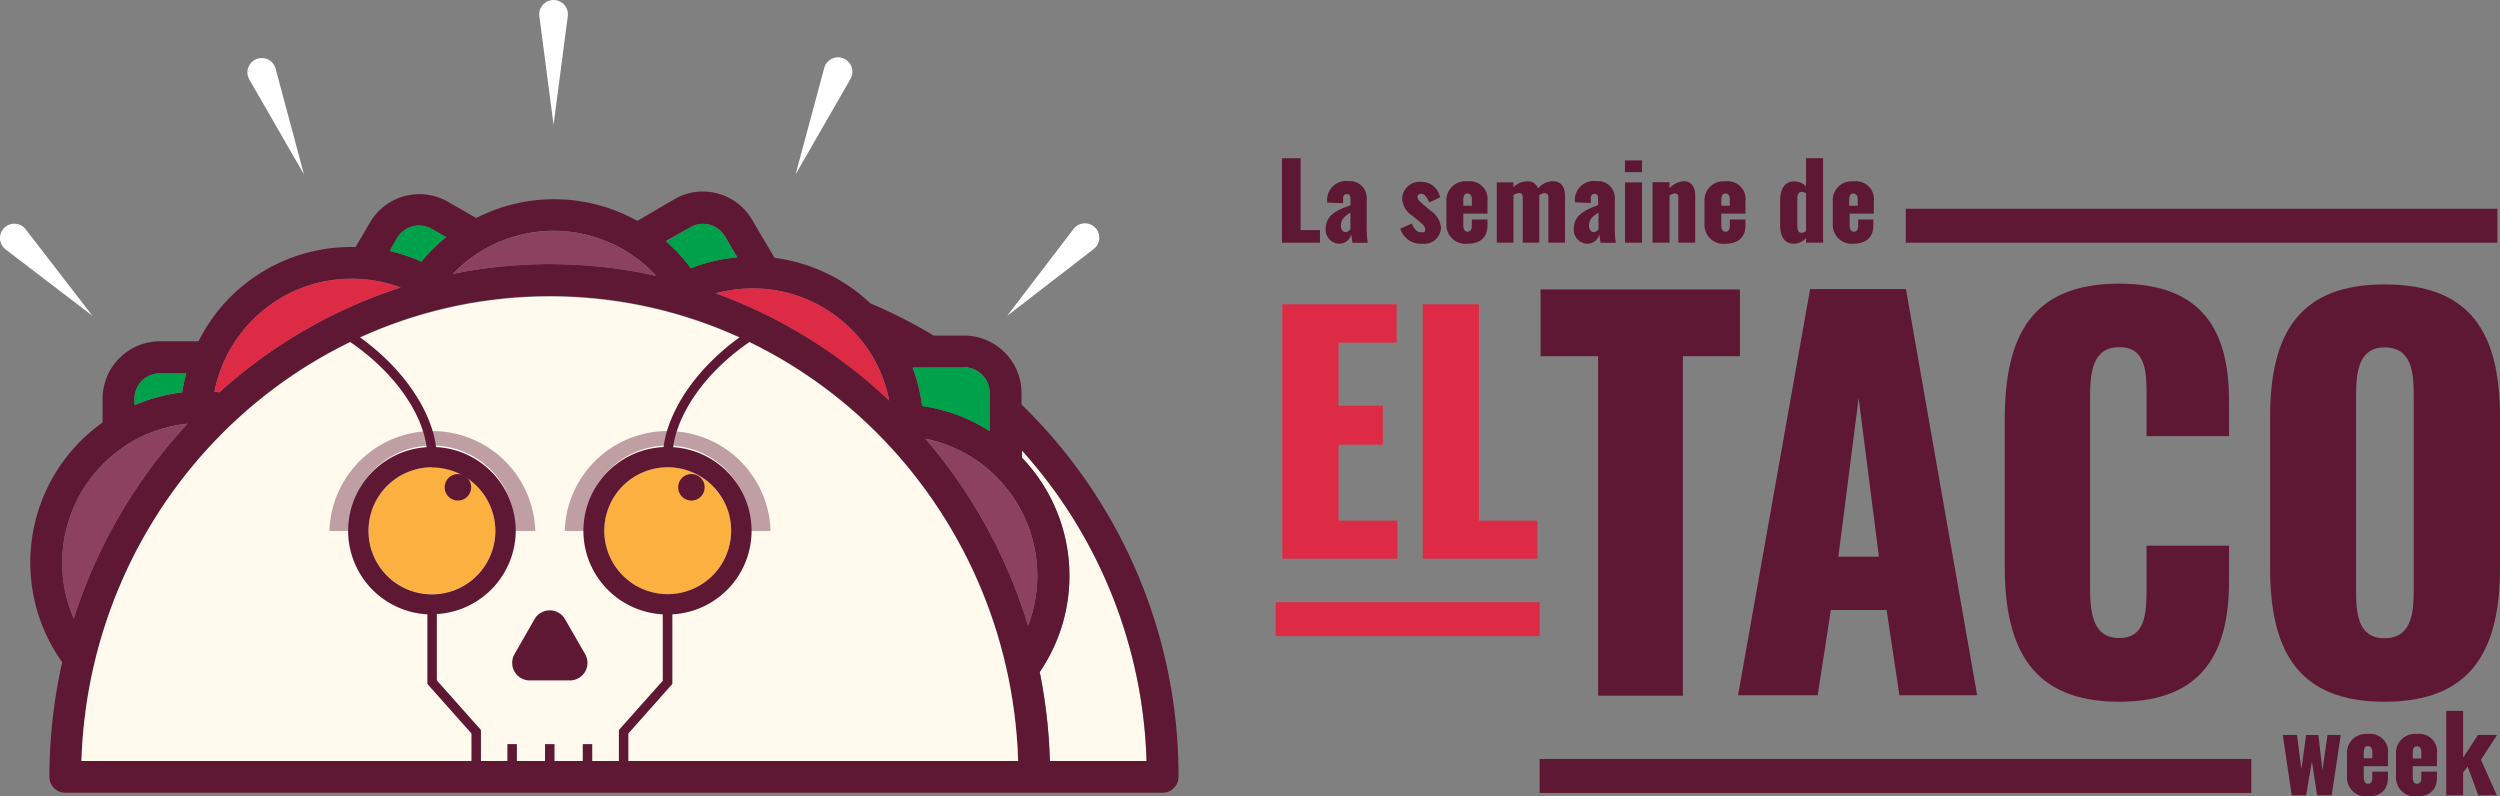 <svg xmlns="http://www.w3.org/2000/svg" viewBox="0 0 263.7 84"><rect x="0" y="0" width="263.7" height="84" fill="#808080" stroke="none"/><defs><style>.cls-1{fill:#fff9ee;}.cls-2{fill:#5e1834;}.cls-3{fill:#00a14b;}.cls-4{fill:#8c4160;}.cls-5{fill:#dd2b45;}.cls-6{fill:#fff;}.cls-7{fill:#fbb040;}.cls-8{opacity:0.4;}.cls-9{fill:none;}</style></defs><title>ETW_logo-horizontal</title><g id="Layer_2" data-name="Layer 2"><g id="final"><path class="cls-1" d="M107.79,48.28a18,18,0,0,1,1.87,22.61,54.64,54.64,0,0,1,1.07,9.38h10.2a51.2,51.2,0,0,0-13.15-32.76Z"/><path class="cls-2" d="M107.75,42.67V41.4a6.06,6.06,0,0,0-6-6h0l-3.26,0A52.44,52.44,0,0,0,91.81,32a18.07,18.07,0,0,0-10.11-4.8l-2.36-4a6,6,0,0,0-8.27-2.15l-3.84,2.25c-.5-.27-1-.53-1.53-.76A18,18,0,0,0,50.23,23l-3-1.73a6.06,6.06,0,0,0-4.6-.57A6,6,0,0,0,39,23.52L37.5,26.06A18,18,0,0,0,23,32.78,18.36,18.36,0,0,0,20.94,36l-4.12,0a6.06,6.06,0,0,0-6,6.09l0,2.48-.19.13A18.12,18.12,0,0,0,6.56,69.85,55.37,55.37,0,0,0,5.21,81.94a1.68,1.68,0,0,0,1.68,1.68H122.63a1.68,1.68,0,0,0,1.68-1.68A54.54,54.54,0,0,0,107.75,42.67ZM14.18,42.1a2.68,2.68,0,0,1,2.67-2.71l2.8,0a17.27,17.27,0,0,0-.43,2,18.44,18.44,0,0,0-5,1.34Zm11.44-7.21a14.68,14.68,0,0,1,9.92-5.41h0a14.41,14.41,0,0,1,1.6-.08,14.6,14.6,0,0,1,5.12.93A52.5,52.5,0,0,0,23.15,41.38c-.18,0-.35-.05-.53-.06A14.68,14.68,0,0,1,25.62,34.89Zm17.87-11a2.5,2.5,0,0,1,.72-.1,2.69,2.69,0,0,1,1.32.35l1.53.87a17.67,17.67,0,0,0-2.61,2.58,18.18,18.18,0,0,0-3.34-1.11l.75-1.33A2.68,2.68,0,0,1,43.49,23.91Zm20.86,1.71a14.79,14.79,0,0,1,4.86,3.49,51.3,51.3,0,0,0-21.44-.21,14.77,14.77,0,0,1,10.64-4.54A14.59,14.59,0,0,1,64.35,25.62Zm12.1-.71,1.32,2.25a17.54,17.54,0,0,0-4.9,1.14,17.41,17.41,0,0,0-2.63-2.86L72.77,24A2.68,2.68,0,0,1,76.45,24.91Zm25.24,13.84a2.7,2.7,0,0,1,2.69,2.68l0,4.06a17.69,17.69,0,0,0-7.12-2.65,18.06,18.06,0,0,0-1-4.05l5.39,0Zm-4.07,7.54A14.75,14.75,0,0,1,108.44,66,54.39,54.39,0,0,0,97.62,46.29Zm-6.35-9.84h0a14.62,14.62,0,0,1,2.52,5.81A52.63,52.63,0,0,0,75.5,30.94a15,15,0,0,1,3.86-.52A14.71,14.71,0,0,1,91.27,36.45Zm-78.65,11a14.69,14.69,0,0,1,7.16-2.74,54.43,54.43,0,0,0-12,20.56A14.78,14.78,0,0,1,12.62,47.44ZM58,31.22c26.71,0,48.54,21.85,49.4,49.05H8.59C9.45,53.07,31.28,31.22,58,31.22Zm52.74,49.05a54.64,54.64,0,0,0-1.07-9.38,18,18,0,0,0-1.87-22.61v-.77a51.2,51.2,0,0,1,13.15,32.76Z"/><path class="cls-3" d="M44.45,27.61A17.67,17.67,0,0,1,47.06,25l-1.53-.87a2.69,2.69,0,0,0-1.32-.35,2.5,2.5,0,0,0-.72.1,2.68,2.68,0,0,0-1.63,1.26l-.75,1.33A18.18,18.18,0,0,1,44.45,27.61Z"/><path class="cls-3" d="M19.65,39.37l-2.8,0a2.68,2.68,0,0,0-2.67,2.71v.63a18.44,18.44,0,0,1,5-1.34A17.27,17.27,0,0,1,19.65,39.37Z"/><path class="cls-3" d="M72.87,28.3a17.54,17.54,0,0,1,4.9-1.14l-1.32-2.25A2.68,2.68,0,0,0,72.77,24l-2.53,1.48A17.41,17.41,0,0,1,72.87,28.3Z"/><path class="cls-3" d="M96.28,38.79a18.06,18.06,0,0,1,1,4.05,17.69,17.69,0,0,1,7.12,2.65l0-4.06a2.7,2.7,0,0,0-2.69-2.68h0Z"/><path class="cls-4" d="M108.44,66A14.74,14.74,0,0,0,97.62,46.29,54.39,54.39,0,0,1,108.44,66Z"/><path class="cls-5" d="M79.36,30.42a15,15,0,0,0-3.86.52A52.63,52.63,0,0,1,93.79,42.26a14.62,14.62,0,0,0-2.52-5.81h0A14.71,14.71,0,0,0,79.36,30.42Z"/><path class="cls-4" d="M47.77,28.9a51.3,51.3,0,0,1,21.44.21,14.79,14.79,0,0,0-4.86-3.49,14.59,14.59,0,0,0-5.94-1.26A14.77,14.77,0,0,0,47.77,28.9Z"/><path class="cls-5" d="M22.62,41.32c.18,0,.35,0,.53.06A52.5,52.5,0,0,1,42.26,30.33a14.6,14.6,0,0,0-5.12-.93,14.41,14.41,0,0,0-1.6.08h0A14.77,14.77,0,0,0,22.62,41.32Z"/><path class="cls-4" d="M7.79,65.26a54.43,54.43,0,0,1,12-20.56,14.73,14.73,0,0,0-12,20.56Z"/><path class="cls-1" d="M22.12,80.27h85.27c-.86-27.2-22.69-49-49.4-49S9.45,53.07,8.59,80.27Z"/><path class="cls-6" d="M58.39,13.16,56.89,1.71a1.51,1.51,0,1,1,3-.39,2.54,2.54,0,0,1,0,.39Z"/><path class="cls-6" d="M32.06,18.39l-5.76-10a1.51,1.51,0,1,1,2.62-1.51,2.28,2.28,0,0,1,.15.36Z"/><path class="cls-6" d="M9.75,33.31l-9.16-7a1.51,1.51,0,0,1,1.84-2.4,1.24,1.24,0,0,1,.28.28Z"/><path class="cls-6" d="M83.92,18.39l3-11.15A1.51,1.51,0,1,1,89.84,8a1.94,1.94,0,0,1-.15.36Z"/><path class="cls-6" d="M106.24,33.31l7-9.16a1.51,1.51,0,0,1,2.4,1.84,1.48,1.48,0,0,1-.28.28Z"/><circle class="cls-7" cx="70.42" cy="55.98" r="6.69"/><path class="cls-2" d="M71,47.17c.49-3.57,3.47-8.38,9.45-12l-.52-.86c-6.32,3.83-9.45,9-9.94,12.85a8.83,8.83,0,0,0-.08,17.64v7L65.28,77v5h1V77.37l4.64-5.23V64.8A8.83,8.83,0,0,0,71,47.17Zm-.59,15.5A6.69,6.69,0,1,1,77.12,56,6.7,6.7,0,0,1,70.42,62.67Z"/><circle class="cls-7" cx="45.56" cy="55.98" r="6.69"/><path class="cls-2" d="M54.4,56A8.84,8.84,0,0,0,46,47.16c-.49-3.84-3.61-9-9.94-12.85l-.52.86c6,3.62,9,8.43,9.46,12a8.83,8.83,0,0,0,.08,17.63v7.34l4.65,5.23v4.57h1V77l-4.65-5.23v-7A8.85,8.85,0,0,0,54.4,56Zm-8.84-6.69A6.69,6.69,0,1,1,38.87,56,6.7,6.7,0,0,1,45.56,49.29Z"/><rect class="cls-2" x="57.49" y="78.49" width="1" height="3.46"/><rect class="cls-2" x="53.52" y="78.49" width="1" height="3.46"/><rect class="cls-2" x="61.47" y="78.49" width="1" height="3.46"/><circle class="cls-2" cx="72.93" cy="51.4" r="1.4"/><circle class="cls-2" cx="48.3" cy="51.4" r="1.4"/><path class="cls-2" d="M56.39,65.3,54.27,69a1.85,1.85,0,0,0,1.6,2.77h4.25A1.85,1.85,0,0,0,61.72,69L59.59,65.3A1.85,1.85,0,0,0,56.39,65.3Z"/><g class="cls-8"><path class="cls-2" d="M81.28,56H79.13a8.71,8.71,0,1,0-17.41,0H59.57a10.86,10.86,0,0,1,21.71,0Z"/></g><g class="cls-8"><path class="cls-2" d="M56.46,56H54.31A8.71,8.71,0,1,0,36.9,56H34.75a10.86,10.86,0,0,1,21.71,0Z"/></g><path class="cls-9" d="M155.25,21.06c0-.51-.2-.65-.47-.65s-.43.16-.43.75v.54h.9Z"/><path class="cls-9" d="M182.43,21.06c0-.51-.2-.65-.47-.65s-.43.16-.43.75v.54h.9Z"/><path class="cls-9" d="M190,24.57a1,1,0,0,0,.47-.17v-4a1,1,0,0,0-.46-.15c-.33,0-.46.31-.46.7v2.92C189.58,24.26,189.7,24.57,190,24.57Z"/><path class="cls-9" d="M167.61,23.81c0,.43.19.69.5.69a.63.63,0,0,0,.5-.32V22.45C168,22.79,167.61,23.17,167.61,23.81Z"/><polygon class="cls-9" points="196.05 41.96 193.91 58.67 198.19 58.67 196.05 41.96"/><path class="cls-9" d="M196,21.06c0-.51-.2-.65-.48-.65s-.42.16-.42.75v.54h.9Z"/><path class="cls-9" d="M141.44,23.81c0,.43.19.69.5.69a.67.67,0,0,0,.51-.32V22.45C141.85,22.79,141.44,23.17,141.44,23.81Z"/><path class="cls-9" d="M251.52,36.62c-2.63,0-3,2.48-3,5V62.27c0,2.44.2,5,3,5s3.08-2.59,3.08-5V41.64C254.6,39.1,254.31,36.62,251.52,36.62Z"/><path class="cls-9" d="M249.76,78.7c-.27,0-.43.16-.43.75V80h.9v-.63C250.23,78.84,250,78.7,249.76,78.7Z"/><path class="cls-9" d="M254.93,78.7c-.27,0-.43.16-.43.75V80h.9v-.63C255.4,78.84,255.2,78.7,254.93,78.7Z"/><polygon class="cls-2" points="177.51 73.38 177.51 37.57 183.53 37.57 183.53 30.53 162.5 30.53 162.5 37.57 168.57 37.57 168.57 73.38 177.51 73.38"/><path class="cls-2" d="M193.12,64.34H199l1.35,9h8.2l-7.51-42.85H190.93l-7.6,42.85h8.4ZM196.05,42l2.14,16.72h-4.28Z"/><path class="cls-2" d="M235.12,46v-3.7c0-7.3-2.69-12.38-11.58-12.38-9.2,0-12.08,5.45-12.08,14.34V59.73c0,8.68,2.88,14.29,12.08,14.29,9,0,11.58-5.45,11.58-12.75V57.56h-8.7v4.5c0,2.59-.1,5.24-2.88,5.24-2.63,0-3.08-2.33-3.08-5.24V41.91c0-2.6.25-5.29,3.08-5.29s2.88,2.64,2.88,5.13V46Z"/><path class="cls-2" d="M251.52,30c-9,0-12.07,5.18-12.07,14V59.89c0,8.84,3,14.13,12.07,14.13s12.18-5.29,12.18-14.13V44C263.7,35.13,260.62,30,251.52,30Zm3.08,32.32c0,2.44-.29,5-3.08,5s-3-2.59-3-5V41.64c0-2.54.35-5,3-5,2.79,0,3.08,2.48,3.08,5Z"/><polygon class="cls-5" points="147.32 36.14 147.32 32.1 135.26 32.1 135.26 58.93 147.39 58.93 147.39 54.92 141.19 54.92 141.19 46.91 145.86 46.91 145.86 42.8 141.19 42.8 141.19 36.14 147.32 36.14"/><polygon class="cls-5" points="150.07 32.1 150.07 58.93 162.16 58.93 162.16 54.92 156 54.92 156 32.1 150.07 32.1"/><rect class="cls-2" x="201.02" y="22.02" width="62.4" height="3.58"/><rect class="cls-2" x="162.4" y="80.06" width="75.07" height="3.58"/><rect class="cls-5" x="134.56" y="63.52" width="27.84" height="3.58"/><polygon class="cls-2" points="139.23 24.27 137.19 24.27 137.19 16.69 135.22 16.69 135.22 25.6 139.23 25.6 139.23 24.27"/><path class="cls-2" d="M139.83,24.16a1.47,1.47,0,0,0,1.47,1.55,1.27,1.27,0,0,0,1.22-1c0,.08.1.56.14.9h1.61a9.56,9.56,0,0,1-.11-1.58v-3a1.77,1.77,0,0,0-1.92-1.92A2,2,0,0,0,140,21.37l1.67.06,0-.46c0-.28.09-.5.4-.5s.38.23.38.56v.63C141.25,22.08,139.83,22.58,139.83,24.16Zm2.62,0a.67.67,0,0,1-.51.32c-.31,0-.5-.26-.5-.69,0-.64.41-1,1-1.36Z"/><path class="cls-2" d="M149.86,24.5c-.39,0-.71-.35-.94-.92l-1.22.54a2.25,2.25,0,0,0,2.3,1.59A1.78,1.78,0,0,0,152,24a2.46,2.46,0,0,0-1.15-1.81l-.45-.39c-.56-.46-.89-.76-.89-1a.35.35,0,0,1,.39-.36c.39,0,.71.5.85.91l1.15-.53a2,2,0,0,0-2-1.64,1.84,1.84,0,0,0-2,1.75,2.29,2.29,0,0,0,1.08,1.83l.47.38c.66.55.88.74.88,1.08S150.13,24.5,149.86,24.5Z"/><path class="cls-2" d="M154.79,25.71c1.32,0,2.11-.66,2.11-1.94v-.62h-1.65v.67c0,.46-.2.62-.46.62s-.44-.19-.44-.69V22.53h2.55V21.26a1.88,1.88,0,0,0-2.11-2.13,2,2,0,0,0-2.22,2.13v2.33A2,2,0,0,0,154.79,25.71Zm-.44-4.55c0-.59.16-.75.43-.75s.47.14.47.65v.64h-.9Z"/><path class="cls-2" d="M159.64,20.59a1.11,1.11,0,0,1,.59-.23c.26,0,.39.14.39.49V25.6h1.74v-5a1.05,1.05,0,0,1,.59-.23c.25,0,.37.14.37.49V25.6h1.76V20.66c0-1-.48-1.54-1.23-1.54a2.09,2.09,0,0,0-1.62.76,1.12,1.12,0,0,0-1.09-.76,2.09,2.09,0,0,0-1.5.63v-.51h-1.76V25.6h1.76Z"/><path class="cls-2" d="M166,24.16a1.47,1.47,0,0,0,1.47,1.55,1.27,1.27,0,0,0,1.22-1c0,.08.1.56.14.9h1.61a9.56,9.56,0,0,1-.11-1.58v-3a1.77,1.77,0,0,0-1.92-1.92,2,2,0,0,0-2.28,2.24l1.67.06,0-.46c0-.28.09-.5.4-.5s.37.23.37.56v.63C167.41,22.08,166,22.58,166,24.16Zm2.61,0a.63.63,0,0,1-.5.32c-.31,0-.5-.26-.5-.69,0-.64.41-1,1-1.36Z"/><rect class="cls-2" x="171.41" y="19.24" width="1.79" height="6.36"/><rect class="cls-2" x="171.4" y="16.92" width="1.8" height="1.24"/><path class="cls-2" d="M176.1,20.63a1.18,1.18,0,0,1,.56-.23c.28,0,.37.16.37.47V25.6h1.78v-5c0-.85-.4-1.49-1.18-1.49a2.22,2.22,0,0,0-1.53.75v-.64h-1.79V25.6h1.79Z"/><path class="cls-2" d="M182,25.71c1.32,0,2.11-.66,2.11-1.94v-.62h-1.65v.67c0,.46-.2.62-.46.62s-.44-.19-.44-.69V22.53h2.55V21.26A1.88,1.88,0,0,0,182,19.13a2,2,0,0,0-2.21,2.13v2.33A2,2,0,0,0,182,25.71Zm-.44-4.55c0-.59.16-.75.43-.75s.47.14.47.65v.64h-.9Z"/><path class="cls-2" d="M189.25,25.71a1.84,1.84,0,0,0,1.25-.6v.49h1.8V16.69h-1.8v2.95a1.89,1.89,0,0,0-1.25-.51c-1,0-1.48.82-1.48,2v2.62C187.77,25.05,188.3,25.71,189.25,25.71Zm.33-4.77c0-.39.13-.7.46-.7a1,1,0,0,1,.46.15v4a1,1,0,0,1-.47.17c-.33,0-.45-.31-.45-.71Z"/><path class="cls-2" d="M195.49,25.71c1.32,0,2.11-.66,2.11-1.94v-.62H196v.67c0,.46-.2.62-.46.62s-.44-.19-.44-.69V22.53h2.55V21.26a1.89,1.89,0,0,0-2.11-2.13,2,2,0,0,0-2.22,2.13v2.33A2,2,0,0,0,195.49,25.71Zm-.44-4.55c0-.59.16-.75.42-.75s.48.14.48.65v.64h-.9Z"/><polygon class="cls-2" points="244.97 81.23 244.54 77.53 243.25 77.53 242.75 81.14 242.29 77.53 240.79 77.53 241.73 83.89 243.25 83.89 243.86 80.31 244.41 83.89 245.95 83.89 246.9 77.53 245.51 77.53 244.97 81.23"/><path class="cls-2" d="M249.77,77.42a2,2,0,0,0-2.21,2.12v2.34A2,2,0,0,0,249.77,84c1.32,0,2.11-.66,2.11-2v-.61h-1.65v.67c0,.46-.2.61-.46.61s-.44-.18-.44-.68V80.82h2.55V79.54A1.88,1.88,0,0,0,249.77,77.42Zm.46,2.56h-.9v-.53c0-.59.16-.75.43-.75s.47.14.47.65Z"/><path class="cls-2" d="M254.94,77.42a2,2,0,0,0-2.21,2.12v2.34A2,2,0,0,0,254.94,84c1.32,0,2.11-.66,2.11-2v-.61H255.4v.67c0,.46-.2.61-.46.61s-.44-.18-.44-.68V80.82h2.55V79.54A1.88,1.88,0,0,0,254.94,77.42ZM255.4,80h-.9v-.53c0-.59.16-.75.43-.75s.47.14.47.65Z"/><polygon class="cls-2" points="261.37 77.53 259.81 79.92 259.81 74.98 258.03 74.98 258.03 83.89 259.81 83.89 259.81 81.47 260.29 80.86 261.41 83.89 263.37 83.89 261.69 80.14 263.39 77.53 261.37 77.53"/></g></g></svg>